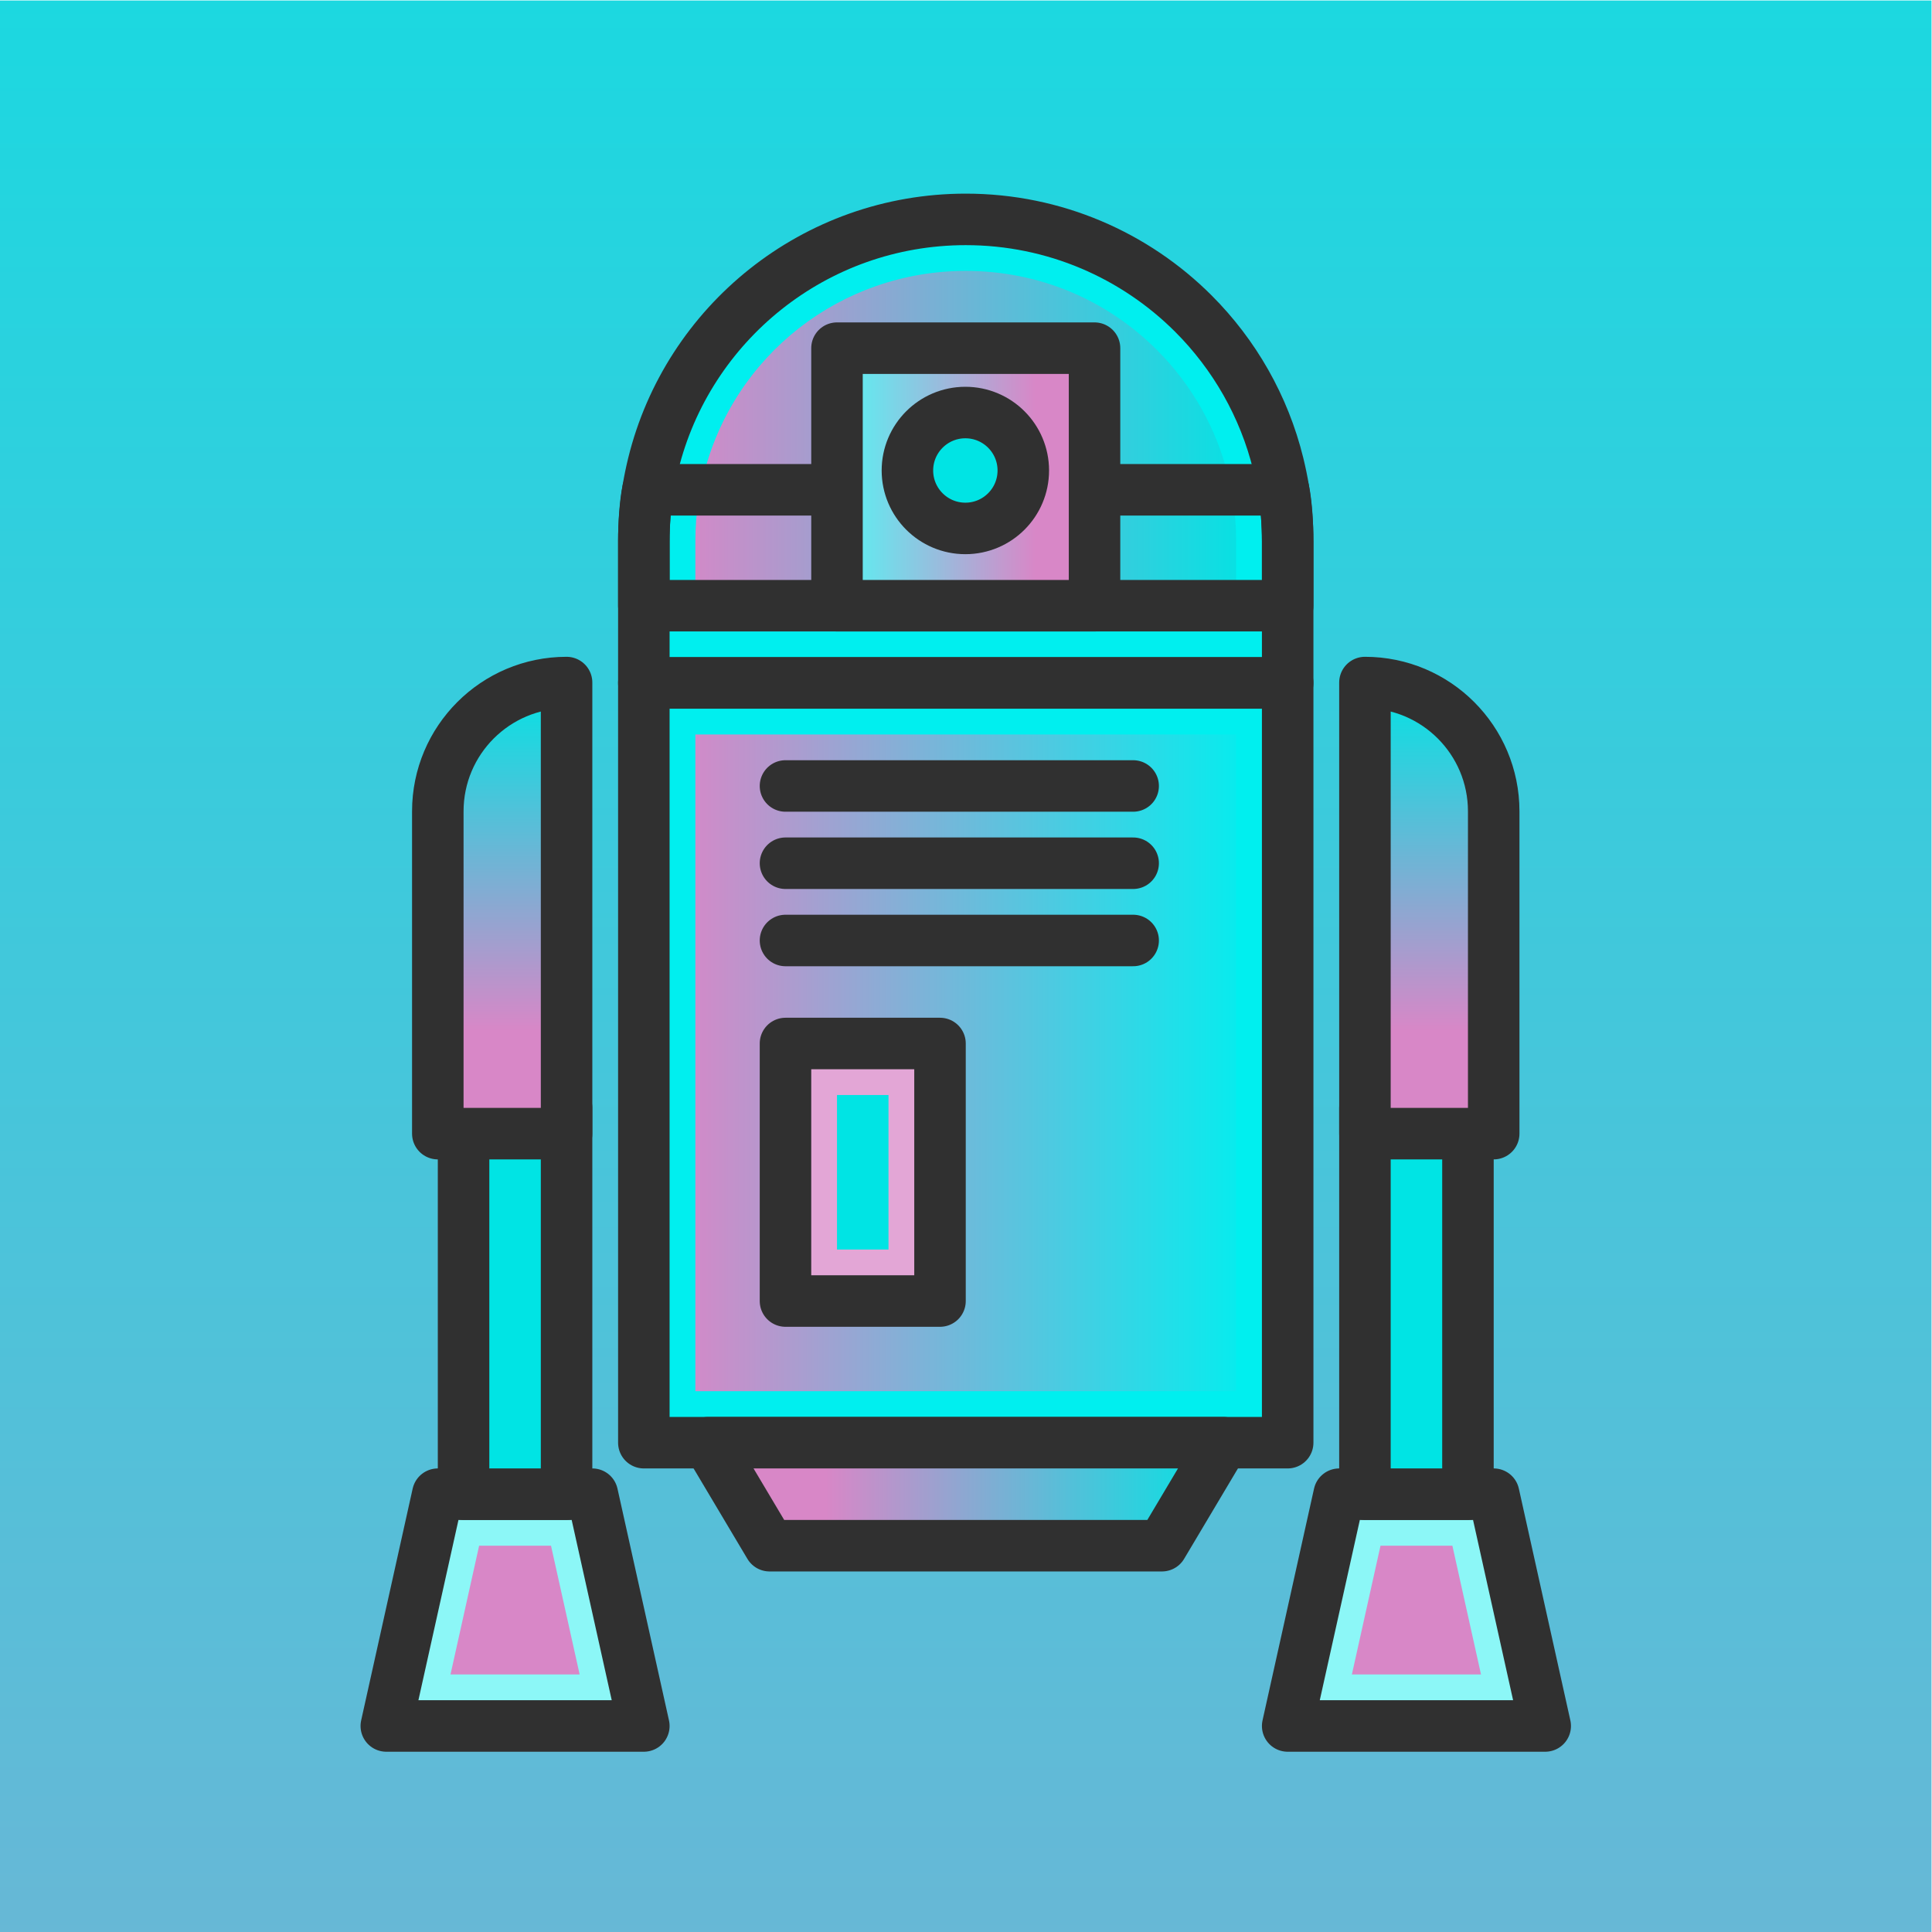 <svg xmlns="http://www.w3.org/2000/svg" width="200" height="200" viewBox="0 0 200 200"><defs><linearGradient id="a" x2="1" gradientTransform="matrix(0 600 600 0 -177 -385)" gradientUnits="userSpaceOnUse"><stop offset="0" stop-color="#d887c7"/><stop offset=".229" stop-color="#d887c7"/><stop offset="1" stop-color="#00e4e4"/></linearGradient><linearGradient id="b" x2="1" gradientTransform="matrix(46 0 0 -46 52 115)" gradientUnits="userSpaceOnUse"><stop offset="0" stop-color="#d887c7"/><stop offset=".005" stop-color="#d887c7"/><stop offset="1" stop-color="#00e4e4"/></linearGradient><clipPath id="c"><path d="M0 150h150V0H0z"/></clipPath><linearGradient id="d" x2="1" gradientTransform="matrix(46 0 0 -46 52 67.5)" gradientUnits="userSpaceOnUse"><stop offset="0" stop-color="#d887c7"/><stop offset=".005" stop-color="#d887c7"/><stop offset="1" stop-color="#00efef"/></linearGradient><clipPath id="e"><path d="M0 150h150V0H0z"/></clipPath><linearGradient id="f" x2="1" gradientTransform="matrix(40 0 0 -40 55 34)" gradientUnits="userSpaceOnUse"><stop offset="0" stop-color="#d887c7"/><stop offset=".229" stop-color="#d887c7"/><stop offset="1" stop-color="#00e4e4"/></linearGradient><clipPath id="g"><path d="M0 150h150V0H0z"/></clipPath><linearGradient id="h" x2="1" gradientTransform="matrix(0 -35.031 -35.031 0 111 97.03)" gradientUnits="userSpaceOnUse"><stop offset="0" stop-color="#00e4e4"/><stop offset=".771" stop-color="#d887c7"/><stop offset="1" stop-color="#d887c7"/></linearGradient><clipPath id="i"><path d="M0 150h150V0H0z"/></clipPath><linearGradient id="j" x2="1" gradientTransform="matrix(0 -35.031 -35.031 0 39 97.03)" gradientUnits="userSpaceOnUse"><stop offset="0" stop-color="#00e4e4"/><stop offset=".771" stop-color="#d887c7"/><stop offset="1" stop-color="#d887c7"/></linearGradient><clipPath id="k"><path d="M0 150h150V0H0z"/></clipPath><linearGradient id="l" x2="1" gradientTransform="matrix(20 0 0 -20 65 113)" gradientUnits="userSpaceOnUse"><stop offset="0" stop-color="#56f4f4"/><stop offset=".771" stop-color="#d887c7"/><stop offset="1" stop-color="#d887c7"/></linearGradient><clipPath id="m"><path d="M0 150h150V0H0z"/></clipPath><clipPath id="n"><path d="M-577 215h800v-600h-800z"/></clipPath></defs><path fill="url(#a)" d="M0 0h150v150H0z" transform="matrix(1.333 0 0 -1.333 0 200)"/><path fill="url(#b)" d="M52.673 113.529c-.163-.676-.288-1.281-.379-1.848-.195-1.21-.294-2.45-.294-3.681v-9h46v9c0 1.231-.1 2.471-.295 3.683-.091.565-.215 1.17-.378 1.841-.993 4.055-3.089 7.769-6.062 10.742C86.924 128.608 81.148 131 75 131c-10.618 0-19.799-7.186-22.327-17.471" transform="matrix(1.333 0 0 -1.333 0 200)"/><g clip-path="url(#c)" transform="matrix(1.333 0 0 -1.333 0 200)"><path fill="#00efef" d="M75 133c-11.74 0-21.59-8.09-24.27-19-.16-.66-.3-1.32-.41-2-.21-1.3-.32-2.64-.32-4V97h50v11c0 1.36-.11 2.7-.32 4-.11.68-.25 1.34-.41 2-1.1 4.49-3.42 8.51-6.59 11.68C88.16 130.2 81.9 133 75 133m0-4c5.612 0 10.887-2.184 14.852-6.148 2.713-2.714 4.627-6.104 5.531-9.794.15-.622.264-1.176.348-1.696.179-1.104.269-2.235.269-3.362v-7H54v7c0 1.127.09 2.258.269 3.362.084.52.198 1.074.346 1.684C56.922 122.439 65.305 129 75 129"/><path fill="none" stroke="#303030" stroke-linecap="round" stroke-linejoin="round" stroke-miterlimit="10" stroke-width="4" d="M100 108V97H50v11c0 1.36.11 2.7.32 4 .11.68.25 1.34.41 2 2.68 10.91 12.53 19 24.27 19 6.9 0 13.16-2.8 17.68-7.32 3.17-3.17 5.49-7.19 6.59-11.68.16-.66.3-1.32.41-2 .21-1.3.32-2.64.32-4z"/></g><path fill="url(#d)" d="M52 40h46v55.001H52z" transform="matrix(1.333 0 0 -1.333 0 200)"/><g clip-path="url(#e)" transform="matrix(1.333 0 0 -1.333 0 200)"><path fill="#00efef" d="M100 97H50V38h50zm-4-55H54v51h42z"/><path fill="none" stroke="#303030" stroke-linecap="round" stroke-linejoin="round" stroke-miterlimit="10" stroke-width="4" d="M100 38H50v59h50z"/><path fill="#d887c7" d="M102.493 18l3.111 14h8.791l3.112-14z"/><path fill="#8cf7f7" d="M116 34h-12l-4-18h20zm-3.209-4l2.223-10h-10.028l2.223 10H113"/><path fill="none" stroke="#303030" stroke-linejoin="round" stroke-miterlimit="10" stroke-width="4" d="M104 34h12l4-18h-20z"/></g><path fill="url(#f)" d="M55 38l4.762-8h30.476L95 38z" transform="matrix(1.333 0 0 -1.333 0 200)"/><g clip-path="url(#g)" transform="matrix(1.333 0 0 -1.333 0 200)"><path fill="none" stroke="#303030" stroke-linecap="round" stroke-linejoin="round" stroke-miterlimit="10" stroke-width="4" d="M90.238 30h-30.476l-4.762 8h40z"/><path fill="#00e4e4" stroke="#303030" stroke-linejoin="round" stroke-miterlimit="10" stroke-width="4" d="M114 64h-8V34h8z"/></g><path fill="url(#h)" d="M106 62h10v25.031c0 5.523-4.477 10-10 10z" transform="matrix(1.333 0 0 -1.333 0 200)"/><g clip-path="url(#i)" transform="matrix(1.333 0 0 -1.333 0 200)"><path fill="none" stroke="#303030" stroke-linejoin="round" stroke-miterlimit="10" stroke-width="4" d="M106 97.031v-35.031h10v25.031c0 5.523-4.477 10-10 10z"/><path fill="#d887c7" d="M32.493 18l3.111 14h8.791l3.112-14z"/><path fill="#8cf7f7" d="M46 34H34l-4-18h20zm-3.209-4l2.223-10H34.986l2.223 10H43"/><path fill="none" stroke="#303030" stroke-linejoin="round" stroke-miterlimit="10" stroke-width="4" d="M46 34H34l-4-18h20z"/><path fill="#00e4e4" stroke="#303030" stroke-linejoin="round" stroke-miterlimit="10" stroke-width="4" d="M36 64h8V34h-8z"/></g><path fill="url(#j)" d="M34 87.031V62h10v35.031c-5.523 0-10-4.477-10-10" transform="matrix(1.333 0 0 -1.333 0 200)"/><g clip-path="url(#k)" transform="matrix(1.333 0 0 -1.333 0 200)"><path fill="none" stroke="#303030" stroke-linejoin="round" stroke-miterlimit="10" stroke-width="4" d="M44 97.031v-35.031H34v25.031c0 5.523 4.477 10 10 10zM100 108v-5H50v5c0 1.36.11 3 .32 4h49.36c.21-1 .32-2.64.32-4z"/></g><path fill="url(#l)" d="M65 103h20v20.001H65z" transform="matrix(1.333 0 0 -1.333 0 200)"/><g clip-path="url(#m)" transform="matrix(1.333 0 0 -1.333 0 200)"><path fill="none" stroke="#303030" stroke-linejoin="round" stroke-miterlimit="10" stroke-width="4" d="M85 103H65v20h20z"/><path fill="#00e4e4" d="M79.469 113.5c0-2.485-2.015-4.5-4.5-4.5s-4.5 2.015-4.5 4.5 2.015 4.5 4.5 4.5 4.5-2.015 4.5-4.5"/><path fill="none" stroke="#303030" stroke-linejoin="round" stroke-miterlimit="10" stroke-width="4" d="M79.469 113.5c0-2.485-2.015-4.5-4.5-4.5s-4.5 2.015-4.5 4.5 2.015 4.5 4.5 4.5 4.5-2.015 4.5-4.5z"/><path fill="none" stroke="#303030" stroke-linecap="round" stroke-linejoin="round" stroke-miterlimit="10" stroke-width="4" d="M61 89h27M61 83h27M61 77h27"/><path fill="#00e4e4" d="M63 67h8V51h-8z"/><path fill="#e3a6d6" d="M73 69H61V49h12zm-4-16h-4v12h4z"/><path fill="none" stroke="#303030" stroke-linejoin="round" stroke-miterlimit="10" stroke-width="4" d="M73 49H61v20h12z"/><g clip-path="url(#n)" opacity=".2"><path fill="#303030" d="M223 215h-800v-600h800zm-5-595h-790v590h790z"/></g></g></svg>